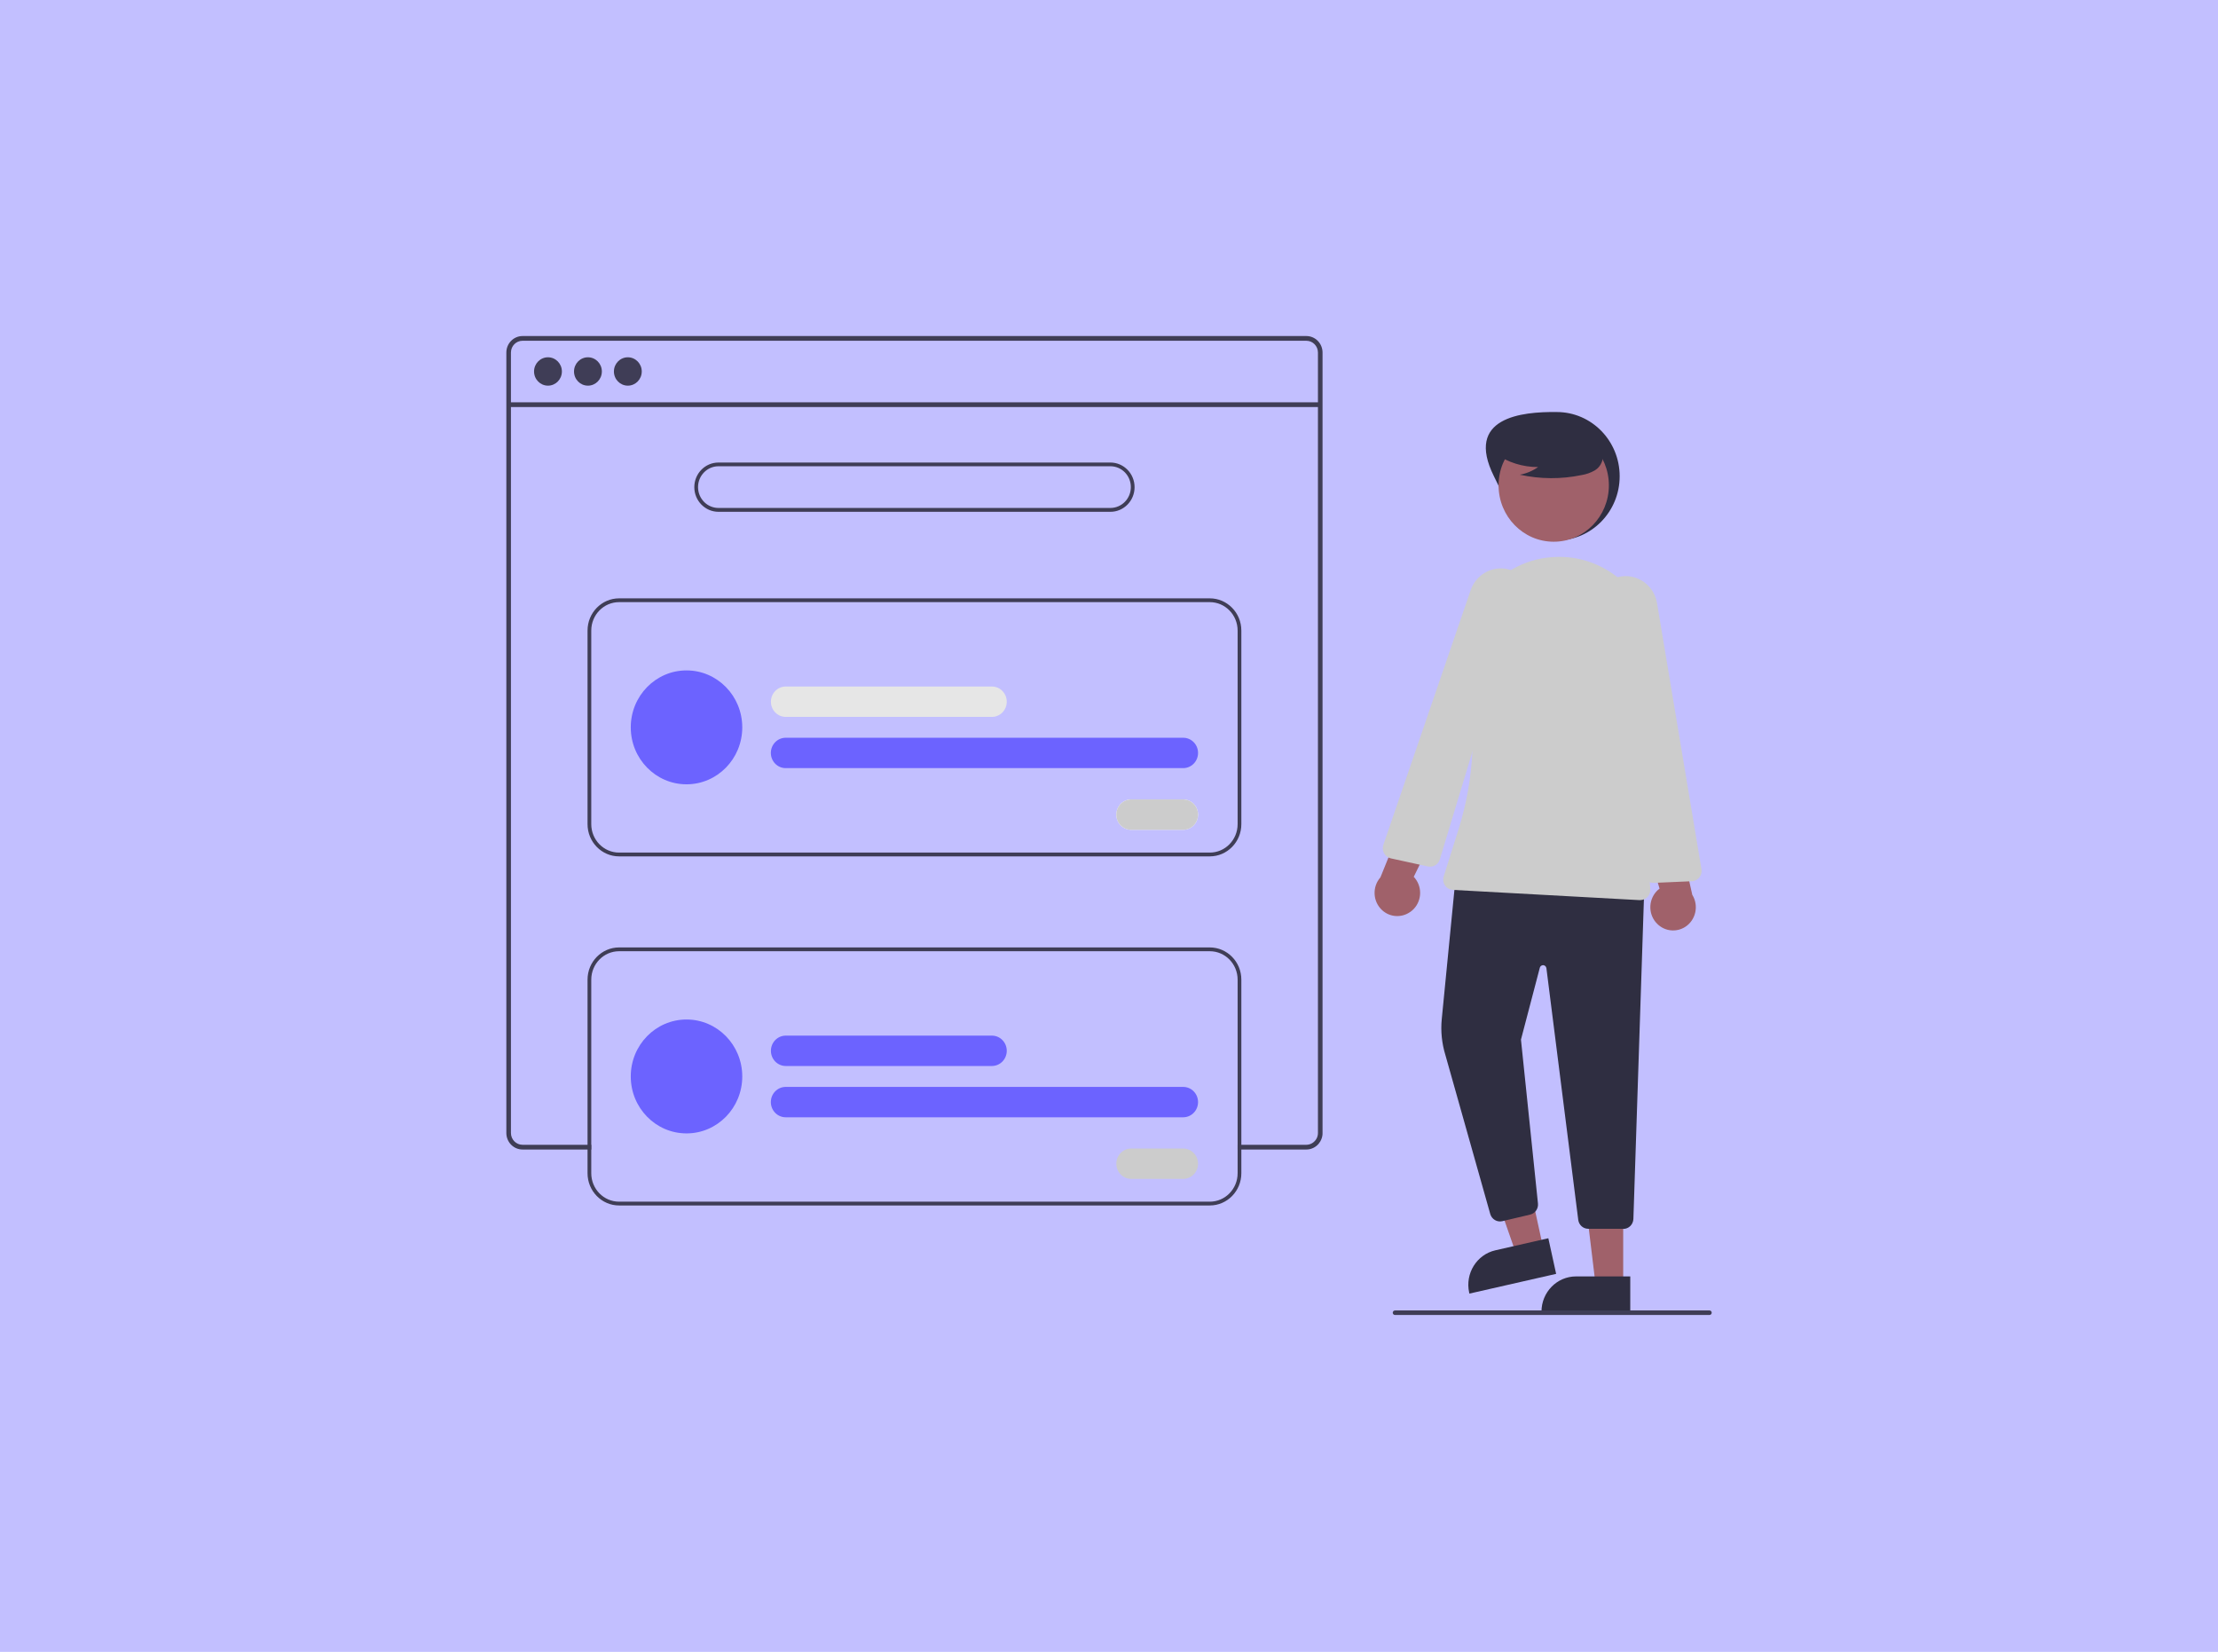 <?xml version="1.0" encoding="UTF-8"?><svg id="Layer_1" xmlns="http://www.w3.org/2000/svg" viewBox="0 0 333 248"><defs><style>.cls-1{fill:#a0616a;}.cls-1,.cls-2,.cls-3,.cls-4,.cls-5,.cls-6,.cls-7,.cls-8{stroke-width:0px;}.cls-2{fill:#e6e6e6;}.cls-3{fill:#c2bfff;}.cls-4{fill:#ccc;}.cls-5{fill:#6c63ff;}.cls-6{fill:#fff;}.cls-7{fill:#3f3d56;}.cls-8{fill:#2f2e41;}</style></defs><rect class="cls-3" width="333" height="248"/><path class="cls-8" d="m224.29,71.5c2.36,4.75,4.23,9.64,9.44,9.64s9.44-4.32,9.44-9.64-4.23-9.64-9.44-9.64c-5.3-.07-13.84.81-9.44,9.64Z"/><polygon class="cls-1" points="231.72 187.49 227.68 188.4 222.29 172.94 228.25 171.59 231.72 187.49"/><path class="cls-8" d="m233.62,191.25l-13.01,2.96-.04-.17c-.62-2.86,1.14-5.69,3.94-6.33,0,0,0,0,0,0h0s7.95-1.81,7.95-1.81l1.17,5.34Z"/><polygon class="cls-1" points="243.7 193.01 239.57 193.01 237.6 176.72 243.7 176.72 243.7 193.01"/><path class="cls-8" d="m244.76,197.1h-13.33v-.17c0-2.93,2.32-5.3,5.19-5.3h8.14s0,5.47,0,5.47Z"/><path class="cls-8" d="m243.73,184.48h-5.28c-.76,0-1.4-.57-1.5-1.34l-4.78-37.79c-.04-.28-.29-.48-.57-.44-.2.03-.37.18-.42.38l-2.83,10.79,2.55,24.58c.09.78-.41,1.51-1.17,1.69l-4.19.99c-.77.18-1.55-.28-1.79-1.04l-6.74-23.89c-.54-1.75-.73-3.6-.55-5.42l2.11-21.54h.16s28.15,1.39,28.15,1.39l-1.65,50.16c-.03.84-.7,1.5-1.52,1.5Z"/><ellipse class="cls-1" cx="233.27" cy="72.87" rx="8.28" ry="8.46"/><path class="cls-4" d="m246.26,135.14s-.05,0-.08,0l-28.07-1.54c-.84-.05-1.48-.78-1.43-1.63,0-.13.03-.27.07-.39l2.22-7.05c2.38-7.56,2.78-15.61,1.18-23.38-.85-4.11.07-8.4,2.54-11.76,2.42-3.32,6.13-5.41,10.17-5.73h0c.14-.01.28-.02.41-.03,7.84-.47,14.57,5.63,15.03,13.64.06,1.01.01,2.01-.13,3.01l-1.96,13.42,1.56,19.76c.07.85-.56,1.6-1.39,1.67-.04,0-.08,0-.12,0Z"/><path class="cls-1" d="m211.72,136.92c1.55-1.07,1.96-3.23.91-4.81-.11-.17-.24-.33-.38-.47l5.4-11-6.22.75-4.18,10.33c-1.26,1.43-1.15,3.63.25,4.92,1.17,1.08,2.91,1.19,4.21.28Z"/><path class="cls-1" d="m248.82,138.71c-1.35-1.32-1.4-3.51-.11-4.9.14-.15.29-.28.45-.4l-3.53-11.77,6.01,1.8,2.43,10.9c1.01,1.62.54,3.78-1.05,4.81-1.33.86-3.07.68-4.2-.44h0Z"/><path class="cls-4" d="m248.24,132.55c-.76,0-1.41-.57-1.5-1.35l-2.81-21.64-4.48-16.91c-.69-2.61.82-5.29,3.37-5.99.37-.1.75-.16,1.13-.17h0c2.37-.05,4.43,1.67,4.83,4.06l6.67,39.94c.14.84-.41,1.64-1.24,1.79-.06.01-.13.02-.19.02l-5.72.25s-.04,0-.07,0Z"/><path class="cls-4" d="m214.73,130.12c-.11,0-.22-.01-.32-.03l-5.6-1.22c-.82-.18-1.34-1-1.17-1.84.01-.06.03-.13.05-.19l13.11-38.24c.79-2.28,3.1-3.63,5.43-3.18h0c2.59.52,4.29,3.08,3.78,5.73-.07.38-.19.76-.35,1.11l-7.19,15.93-6.3,20.83c-.19.65-.78,1.09-1.44,1.09Z"/><path class="cls-8" d="m224.48,68.09c1.89,1.33,4.14,2.04,6.44,2.03-.82.58-1.75.97-2.74,1.15,3.06.67,6.21.69,9.28.05.68-.11,1.34-.34,1.94-.68.61-.35,1.04-.94,1.2-1.64.2-1.19-.7-2.27-1.64-2.99-2.92-2.22-6.66-2.98-10.19-2.08-1.14.3-2.28.81-3.02,1.74s-.96,2.37-.25,3.34l-1.01-.92Z"/><path class="cls-7" d="m196.13,50.45h-117.68c-1.34,0-2.43,1.11-2.43,2.48v117.17c0,1.37,1.09,2.48,2.43,2.48h10.32v-.71h-10.32c-.96,0-1.74-.8-1.74-1.77V52.93c0-.98.78-1.77,1.74-1.77h117.68c.96,0,1.74.79,1.74,1.77v117.17c0,.35-.1.69-.29.97-.17.25-.39.46-.66.6-.25.13-.52.2-.79.2h-10.32v.71h10.32c.71,0,1.39-.32,1.85-.87.02-.02.04-.04.05-.07.15-.18.26-.38.35-.6.12-.3.19-.62.18-.94V52.93c0-1.37-1.09-2.48-2.43-2.48Z"/><rect class="cls-7" x="76.36" y="60.4" width="121.85" height=".71"/><ellipse class="cls-7" cx="82.27" cy="55.77" rx="2.09" ry="2.13"/><ellipse class="cls-7" cx="88.27" cy="55.77" rx="2.09" ry="2.13"/><ellipse class="cls-7" cx="94.26" cy="55.77" rx="2.09" ry="2.13"/><path class="cls-7" d="m166.71,76.84h-58.84c-2,0-3.63-1.66-3.63-3.7s1.62-3.7,3.63-3.7h58.84c2,0,3.63,1.66,3.63,3.7s-1.62,3.7-3.63,3.7Zm-58.84-6.84c-1.69,0-3.07,1.4-3.07,3.13s1.37,3.13,3.07,3.13h58.84c1.69,0,3.07-1.4,3.07-3.13s-1.37-3.13-3.07-3.13h-58.84Z"/><path class="cls-7" d="m181.63,128.57h-88.68c-2.62,0-4.74-2.17-4.74-4.84v-29.06c0-2.67,2.12-4.84,4.74-4.84h88.68c2.62,0,4.74,2.17,4.74,4.84v29.06c0,2.67-2.12,4.84-4.74,4.84Zm-88.68-38.17c-2.31,0-4.18,1.91-4.18,4.27v29.06c0,2.36,1.87,4.27,4.18,4.27h88.68c2.31,0,4.18-1.91,4.18-4.27v-29.06c0-2.36-1.87-4.27-4.18-4.27h-88.68Z"/><path class="cls-2" d="m148.92,107.63h-30.95c-1.23,0-2.23-1.02-2.23-2.28s1-2.28,2.23-2.28h30.95c1.23,0,2.23,1.02,2.23,2.28s-1,2.28-2.23,2.28Z"/><path class="cls-5" d="m177.64,115.32h-59.68c-1.23,0-2.23-1.02-2.23-2.28s1-2.28,2.23-2.28h59.68c1.23,0,2.23,1.02,2.23,2.28s-1,2.28-2.23,2.28Z"/><ellipse class="cls-5" cx="103.07" cy="109.2" rx="8.37" ry="8.55"/><path class="cls-6" d="m177.64,124.58h-7.81c-1.23,0-2.23-1.02-2.23-2.28s1-2.28,2.23-2.28h7.81c1.23,0,2.23,1.02,2.23,2.28s-1,2.28-2.23,2.28Z"/><path class="cls-4" d="m177.64,124.58h-7.81c-1.23,0-2.23-1.02-2.23-2.28s1-2.28,2.23-2.28h7.81c1.23,0,2.23,1.02,2.23,2.28s-1,2.28-2.23,2.28Z"/><path class="cls-7" d="m181.63,142.24h-88.68c-2.62,0-4.74,2.17-4.74,4.84v29.06c0,2.67,2.12,4.84,4.74,4.84h88.68c2.62,0,4.74-2.17,4.74-4.84v-29.06c0-2.67-2.12-4.84-4.74-4.84Zm4.18,33.9c0,2.36-1.87,4.27-4.18,4.27h-88.68c-2.31,0-4.18-1.91-4.18-4.27v-29.06c0-2.36,1.87-4.27,4.18-4.27h88.68c2.31,0,4.18,1.91,4.18,4.27v29.06Z"/><path class="cls-5" d="m148.92,160.04h-30.95c-1.23,0-2.23-1.02-2.23-2.28s1-2.28,2.23-2.28h30.95c1.23,0,2.23,1.02,2.23,2.28s-1,2.28-2.23,2.28Z"/><path class="cls-5" d="m177.64,167.74h-59.68c-1.23,0-2.23-1.02-2.23-2.28s1-2.28,2.23-2.28h59.68c1.23,0,2.23,1.02,2.23,2.28s-1,2.28-2.23,2.28Z"/><ellipse class="cls-5" cx="103.07" cy="161.61" rx="8.37" ry="8.55"/><path class="cls-4" d="m177.64,176.99h-7.81c-1.23,0-2.23-1.02-2.23-2.28s1-2.28,2.23-2.28h7.81c1.23,0,2.23,1.02,2.23,2.28s-1,2.28-2.23,2.28Z"/><path class="cls-7" d="m256.65,197.42h-47.21c-.19,0-.34-.15-.34-.34s.15-.34.34-.34h47.21c.19,0,.34.15.34.34s-.15.34-.34.34Z"/></svg>